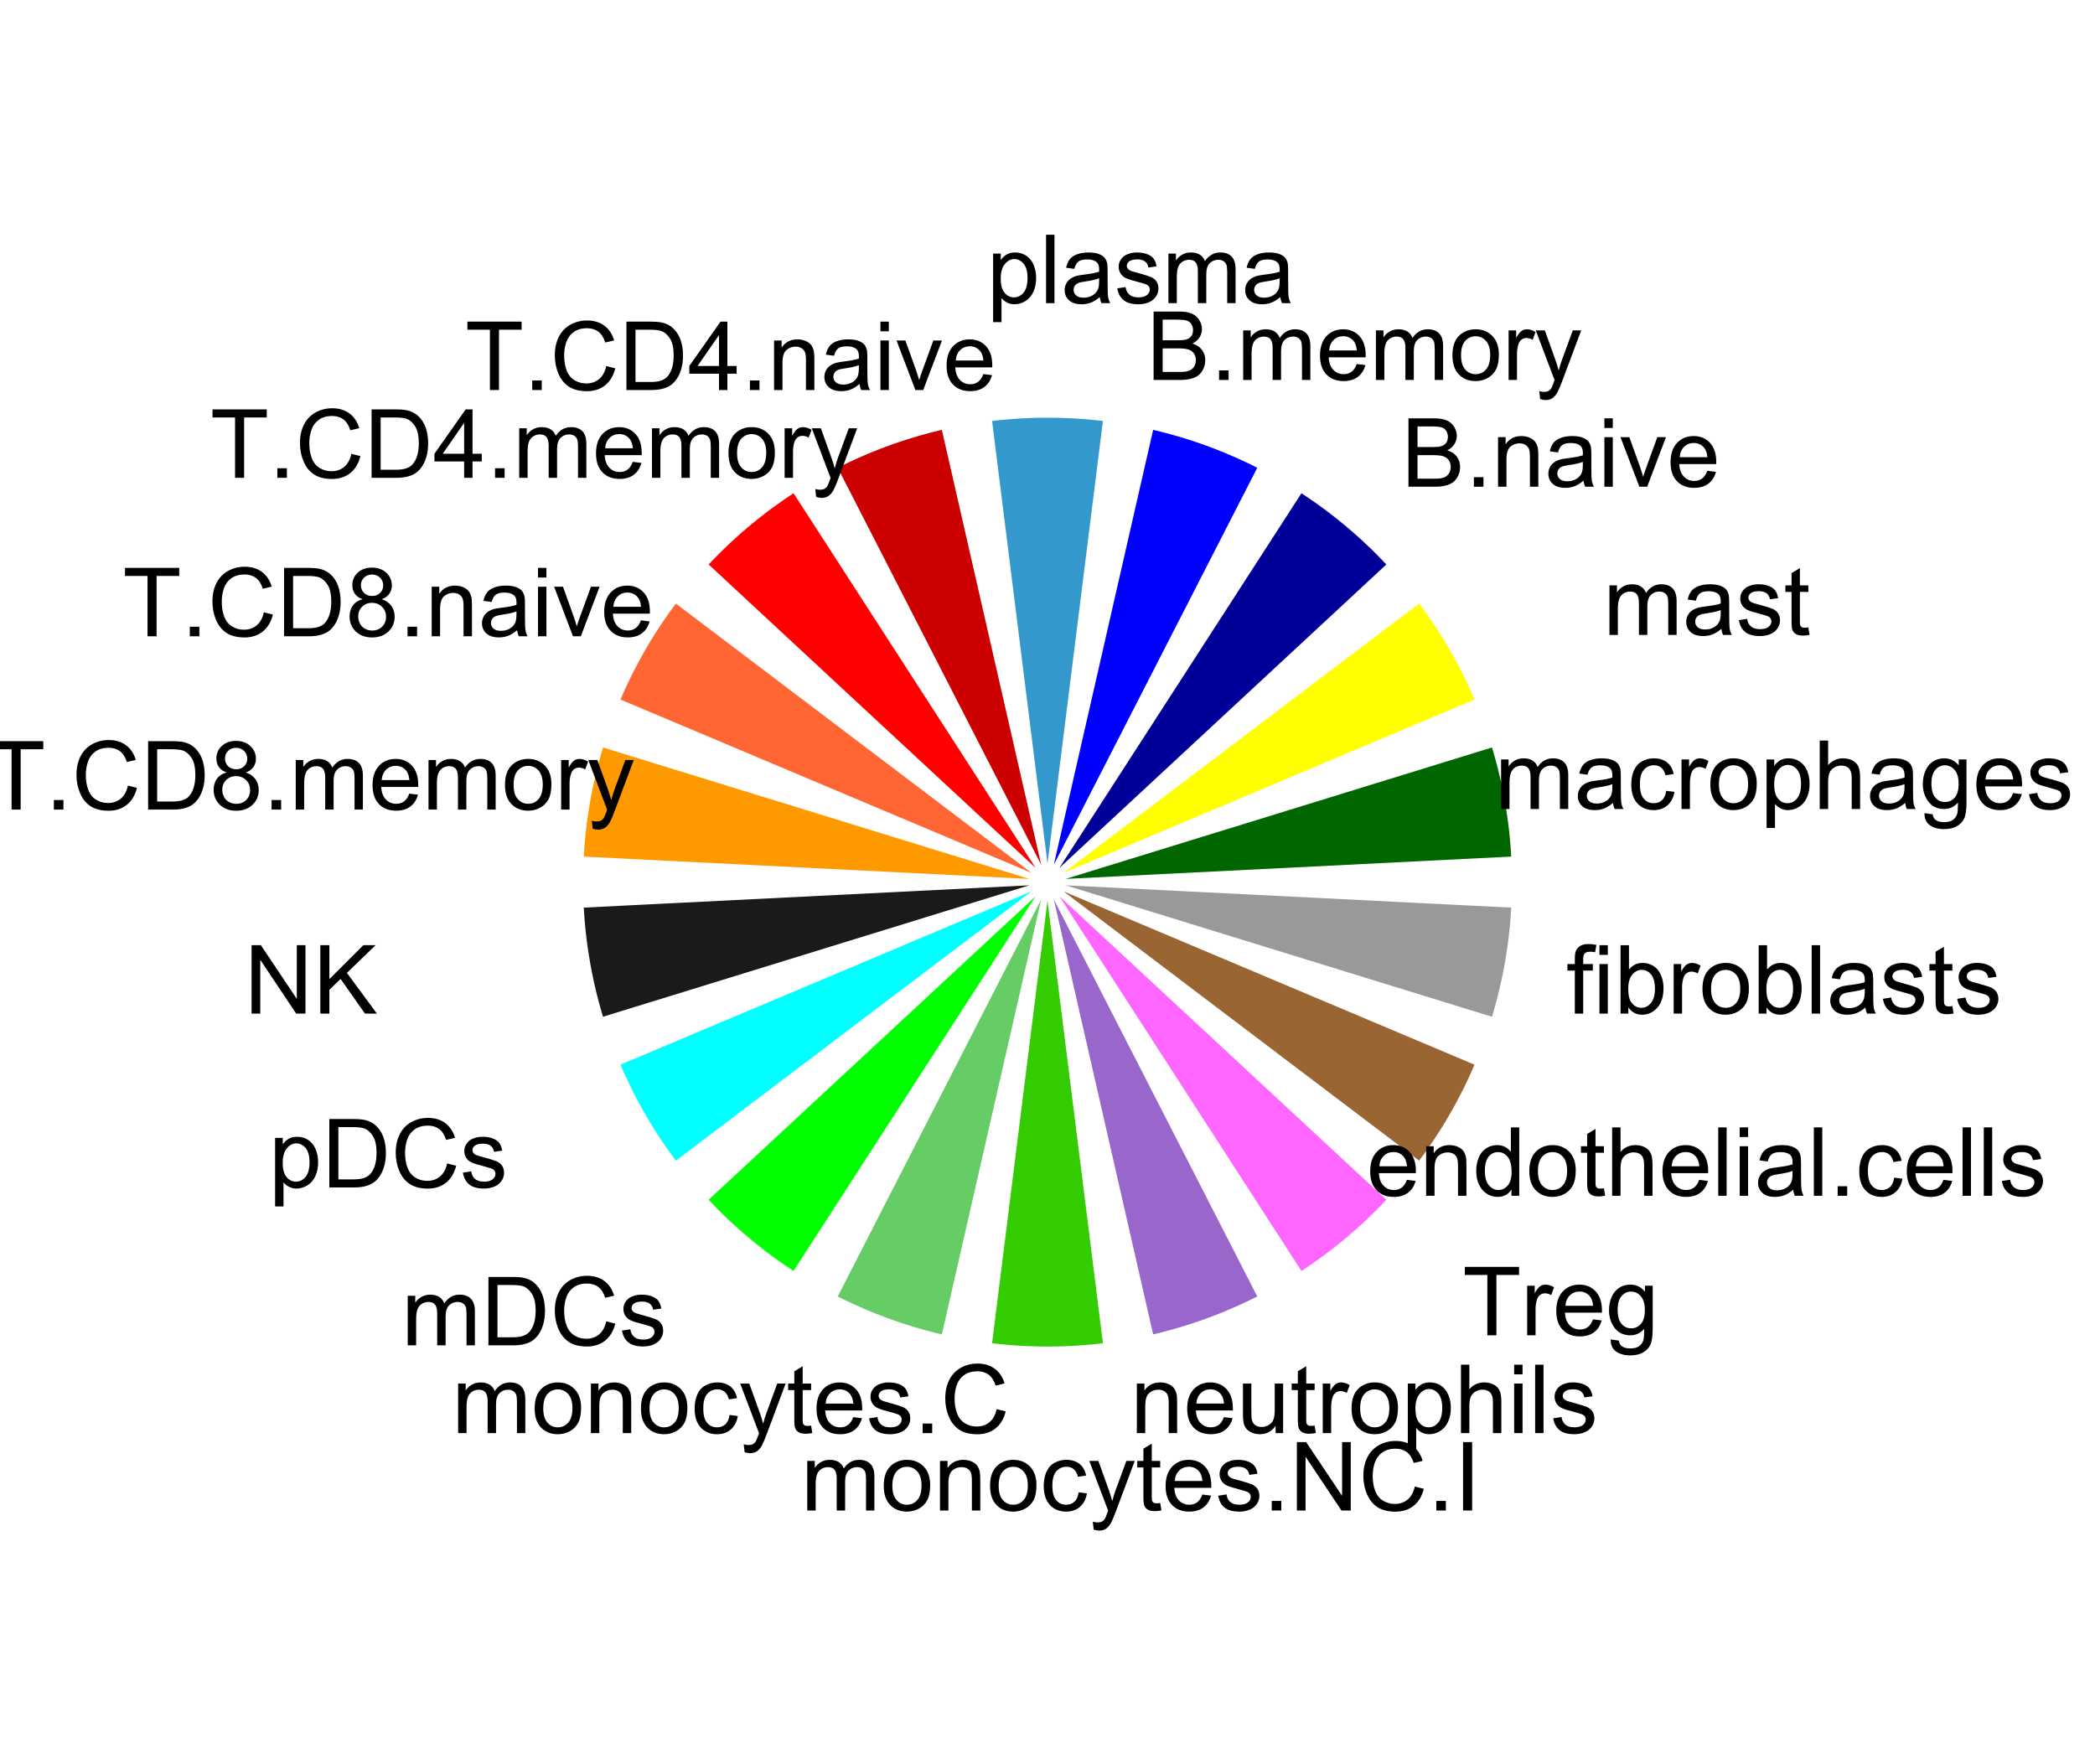 <?xml version="1.0" encoding="UTF-8"?>
<svg xmlns="http://www.w3.org/2000/svg" xmlns:xlink="http://www.w3.org/1999/xlink" width="342pt" height="288pt" viewBox="0 0 342 288" version="1.1">
<defs>
<g>
<symbol overflow="visible" id="glyph0-0">
<path style="stroke:none;" d="M 1.949 0 L 1.949 -9.75 L 9.75 -9.75 L 9.75 0 Z M 2.195 -0.242 L 9.508 -0.242 L 9.508 -9.508 L 2.195 -9.508 Z M 2.195 -0.242 "/>
</symbol>
<symbol overflow="visible" id="glyph0-1">
<path style="stroke:none;" d="M 1.027 0 L 1.027 -8.09 L 2.254 -8.09 L 2.254 -6.953 C 2.508 -7.348 2.844 -7.668 3.266 -7.91 C 3.684 -8.152 4.164 -8.273 4.707 -8.273 C 5.301 -8.273 5.793 -8.148 6.18 -7.898 C 6.562 -7.648 6.832 -7.301 6.992 -6.855 C 7.629 -7.801 8.465 -8.273 9.492 -8.273 C 10.293 -8.273 10.906 -8.051 11.34 -7.605 C 11.77 -7.16 11.988 -6.477 11.988 -5.555 L 11.988 0 L 10.625 0 L 10.625 -5.098 C 10.621 -5.645 10.578 -6.035 10.492 -6.277 C 10.402 -6.516 10.242 -6.711 10.008 -6.863 C 9.773 -7.008 9.5 -7.082 9.188 -7.086 C 8.617 -7.082 8.145 -6.895 7.77 -6.516 C 7.395 -6.137 7.207 -5.531 7.207 -4.699 L 7.207 0 L 5.836 0 L 5.836 -5.258 C 5.836 -5.863 5.723 -6.32 5.5 -6.629 C 5.273 -6.93 4.906 -7.082 4.402 -7.086 C 4.012 -7.082 3.656 -6.98 3.332 -6.781 C 3 -6.574 2.762 -6.277 2.617 -5.887 C 2.469 -5.492 2.395 -4.93 2.398 -4.195 L 2.398 0 Z M 1.027 0 "/>
</symbol>
<symbol overflow="visible" id="glyph0-2">
<path style="stroke:none;" d="M 6.309 -0.996 C 5.797 -0.566 5.309 -0.262 4.84 -0.082 C 4.371 0.094 3.867 0.18 3.328 0.184 C 2.438 0.18 1.754 -0.035 1.277 -0.469 C 0.801 -0.902 0.562 -1.457 0.562 -2.133 C 0.562 -2.527 0.652 -2.887 0.832 -3.219 C 1.012 -3.543 1.246 -3.809 1.543 -4.008 C 1.832 -4.203 2.16 -4.352 2.527 -4.457 C 2.793 -4.523 3.199 -4.59 3.746 -4.66 C 4.852 -4.789 5.668 -4.949 6.191 -5.133 C 6.195 -5.32 6.199 -5.438 6.199 -5.492 C 6.199 -6.047 6.07 -6.441 5.812 -6.672 C 5.461 -6.98 4.938 -7.137 4.25 -7.137 C 3.602 -7.137 3.125 -7.023 2.82 -6.797 C 2.508 -6.57 2.281 -6.168 2.141 -5.598 L 0.801 -5.781 C 0.922 -6.352 1.121 -6.812 1.402 -7.168 C 1.676 -7.52 2.082 -7.793 2.613 -7.984 C 3.141 -8.176 3.75 -8.273 4.449 -8.273 C 5.137 -8.273 5.699 -8.191 6.133 -8.027 C 6.562 -7.863 6.879 -7.656 7.086 -7.414 C 7.285 -7.164 7.43 -6.855 7.512 -6.48 C 7.555 -6.246 7.574 -5.824 7.578 -5.219 L 7.578 -3.391 C 7.574 -2.113 7.605 -1.305 7.664 -0.969 C 7.723 -0.629 7.836 -0.309 8.012 0 L 6.582 0 C 6.434 -0.281 6.344 -0.613 6.309 -0.996 Z M 6.191 -4.059 C 5.691 -3.852 4.945 -3.68 3.953 -3.543 C 3.387 -3.461 2.988 -3.371 2.758 -3.27 C 2.52 -3.168 2.34 -3.016 2.215 -2.82 C 2.09 -2.621 2.027 -2.406 2.027 -2.172 C 2.027 -1.801 2.164 -1.496 2.441 -1.254 C 2.715 -1.012 3.121 -0.891 3.656 -0.891 C 4.184 -0.891 4.652 -1.004 5.066 -1.238 C 5.477 -1.465 5.777 -1.781 5.973 -2.188 C 6.113 -2.492 6.188 -2.949 6.191 -3.559 Z M 6.191 -4.059 "/>
</symbol>
<symbol overflow="visible" id="glyph0-3">
<path style="stroke:none;" d="M 6.309 -2.965 L 7.656 -2.789 C 7.504 -1.859 7.125 -1.129 6.523 -0.605 C 5.914 -0.078 5.172 0.18 4.289 0.184 C 3.18 0.18 2.289 -0.18 1.617 -0.902 C 0.945 -1.625 0.609 -2.66 0.609 -4.016 C 0.609 -4.883 0.754 -5.648 1.043 -6.305 C 1.332 -6.961 1.77 -7.453 2.363 -7.781 C 2.953 -8.109 3.598 -8.273 4.297 -8.273 C 5.172 -8.273 5.891 -8.051 6.449 -7.605 C 7.008 -7.16 7.367 -6.527 7.527 -5.715 L 6.191 -5.508 C 6.062 -6.051 5.84 -6.457 5.52 -6.734 C 5.195 -7.004 4.805 -7.141 4.348 -7.145 C 3.656 -7.141 3.094 -6.895 2.664 -6.402 C 2.23 -5.906 2.016 -5.121 2.02 -4.051 C 2.016 -2.961 2.223 -2.172 2.645 -1.684 C 3.059 -1.188 3.602 -0.941 4.273 -0.945 C 4.809 -0.941 5.258 -1.105 5.621 -1.438 C 5.98 -1.766 6.211 -2.277 6.309 -2.965 Z M 6.309 -2.965 "/>
</symbol>
<symbol overflow="visible" id="glyph0-4">
<path style="stroke:none;" d="M 1.012 0 L 1.012 -8.09 L 2.246 -8.09 L 2.246 -6.863 C 2.559 -7.434 2.852 -7.812 3.117 -7.996 C 3.383 -8.18 3.676 -8.273 4 -8.273 C 4.457 -8.273 4.926 -8.125 5.41 -7.832 L 4.938 -6.559 C 4.598 -6.754 4.262 -6.855 3.93 -6.855 C 3.629 -6.855 3.359 -6.766 3.121 -6.586 C 2.883 -6.406 2.715 -6.156 2.613 -5.836 C 2.457 -5.348 2.379 -4.812 2.383 -4.234 L 2.383 0 Z M 1.012 0 "/>
</symbol>
<symbol overflow="visible" id="glyph0-5">
<path style="stroke:none;" d="M 0.52 -4.043 C 0.516 -5.543 0.93 -6.652 1.766 -7.375 C 2.461 -7.973 3.312 -8.273 4.312 -8.273 C 5.422 -8.273 6.328 -7.906 7.039 -7.18 C 7.742 -6.445 8.098 -5.441 8.098 -4.16 C 8.098 -3.117 7.941 -2.297 7.629 -1.703 C 7.316 -1.105 6.859 -0.641 6.266 -0.312 C 5.664 0.02 5.016 0.18 4.312 0.184 C 3.18 0.18 2.262 -0.18 1.566 -0.906 C 0.863 -1.629 0.516 -2.676 0.52 -4.043 Z M 1.926 -4.043 C 1.922 -3.008 2.148 -2.23 2.602 -1.719 C 3.055 -1.199 3.625 -0.941 4.312 -0.945 C 4.992 -0.941 5.555 -1.203 6.008 -1.723 C 6.457 -2.238 6.684 -3.027 6.688 -4.09 C 6.684 -5.09 6.457 -5.848 6.004 -6.363 C 5.547 -6.879 4.984 -7.137 4.312 -7.137 C 3.625 -7.137 3.055 -6.879 2.602 -6.367 C 2.148 -5.852 1.922 -5.078 1.926 -4.043 Z M 1.926 -4.043 "/>
</symbol>
<symbol overflow="visible" id="glyph0-6">
<path style="stroke:none;" d="M 1.027 3.102 L 1.027 -8.09 L 2.277 -8.09 L 2.277 -7.039 C 2.57 -7.445 2.902 -7.754 3.273 -7.965 C 3.645 -8.168 4.094 -8.273 4.625 -8.273 C 5.312 -8.273 5.922 -8.094 6.449 -7.738 C 6.977 -7.383 7.375 -6.883 7.645 -6.234 C 7.914 -5.586 8.051 -4.875 8.051 -4.105 C 8.051 -3.273 7.902 -2.527 7.605 -1.867 C 7.309 -1.203 6.875 -0.695 6.309 -0.344 C 5.742 0.008 5.148 0.18 4.523 0.184 C 4.066 0.18 3.656 0.086 3.293 -0.105 C 2.93 -0.297 2.629 -0.539 2.398 -0.84 L 2.398 3.102 Z M 2.27 -4 C 2.266 -2.957 2.477 -2.188 2.902 -1.691 C 3.32 -1.191 3.832 -0.941 4.434 -0.945 C 5.039 -0.941 5.559 -1.199 5.996 -1.719 C 6.426 -2.23 6.645 -3.031 6.648 -4.113 C 6.645 -5.145 6.434 -5.914 6.012 -6.43 C 5.59 -6.938 5.082 -7.195 4.492 -7.199 C 3.906 -7.195 3.391 -6.922 2.941 -6.379 C 2.492 -5.832 2.266 -5.039 2.27 -4 Z M 2.27 -4 "/>
</symbol>
<symbol overflow="visible" id="glyph0-7">
<path style="stroke:none;" d="M 1.027 0 L 1.027 -11.168 L 2.398 -11.168 L 2.398 -7.16 C 3.035 -7.902 3.844 -8.273 4.82 -8.273 C 5.418 -8.273 5.938 -8.152 6.383 -7.918 C 6.82 -7.676 7.137 -7.352 7.332 -6.938 C 7.52 -6.523 7.617 -5.918 7.617 -5.125 L 7.617 0 L 6.246 0 L 6.246 -5.125 C 6.246 -5.809 6.098 -6.309 5.801 -6.621 C 5.504 -6.934 5.082 -7.09 4.539 -7.09 C 4.129 -7.09 3.746 -6.984 3.391 -6.773 C 3.031 -6.562 2.777 -6.277 2.625 -5.918 C 2.473 -5.559 2.395 -5.059 2.398 -4.426 L 2.398 0 Z M 1.027 0 "/>
</symbol>
<symbol overflow="visible" id="glyph0-8">
<path style="stroke:none;" d="M 0.777 0.672 L 2.109 0.867 C 2.164 1.277 2.316 1.574 2.574 1.766 C 2.91 2.016 3.375 2.145 3.969 2.148 C 4.602 2.145 5.094 2.016 5.438 1.766 C 5.781 1.508 6.016 1.152 6.141 0.699 C 6.211 0.418 6.242 -0.164 6.238 -1.059 C 5.637 -0.352 4.891 0 4 0 C 2.887 0 2.027 -0.398 1.418 -1.203 C 0.809 -2 0.504 -2.965 0.504 -4.09 C 0.504 -4.863 0.641 -5.574 0.922 -6.227 C 1.195 -6.879 1.602 -7.383 2.137 -7.738 C 2.664 -8.094 3.289 -8.273 4.008 -8.273 C 4.961 -8.273 5.746 -7.887 6.367 -7.113 L 6.367 -8.09 L 7.633 -8.09 L 7.633 -1.098 C 7.629 0.164 7.5 1.051 7.246 1.578 C 6.988 2.102 6.582 2.52 6.027 2.824 C 5.469 3.129 4.785 3.281 3.977 3.281 C 3.008 3.281 2.227 3.062 1.637 2.629 C 1.039 2.195 0.754 1.543 0.777 0.672 Z M 1.91 -4.188 C 1.91 -3.125 2.121 -2.352 2.543 -1.867 C 2.965 -1.379 3.492 -1.137 4.129 -1.137 C 4.758 -1.137 5.285 -1.379 5.711 -1.863 C 6.137 -2.348 6.352 -3.105 6.352 -4.145 C 6.352 -5.129 6.129 -5.875 5.691 -6.383 C 5.25 -6.883 4.723 -7.137 4.105 -7.137 C 3.492 -7.137 2.973 -6.887 2.551 -6.395 C 2.121 -5.895 1.91 -5.16 1.91 -4.188 Z M 1.91 -4.188 "/>
</symbol>
<symbol overflow="visible" id="glyph0-9">
<path style="stroke:none;" d="M 6.566 -2.605 L 7.984 -2.43 C 7.758 -1.598 7.344 -0.953 6.742 -0.5 C 6.137 -0.043 5.363 0.18 4.426 0.184 C 3.238 0.18 2.301 -0.18 1.609 -0.91 C 0.914 -1.637 0.566 -2.66 0.57 -3.977 C 0.566 -5.336 0.918 -6.391 1.621 -7.145 C 2.32 -7.895 3.23 -8.273 4.348 -8.273 C 5.43 -8.273 6.312 -7.902 7 -7.168 C 7.684 -6.426 8.027 -5.391 8.027 -4.059 C 8.027 -3.977 8.023 -3.855 8.02 -3.695 L 1.988 -3.695 C 2.035 -2.801 2.289 -2.121 2.742 -1.652 C 3.195 -1.18 3.758 -0.941 4.434 -0.945 C 4.934 -0.941 5.363 -1.074 5.719 -1.34 C 6.074 -1.602 6.355 -2.023 6.566 -2.605 Z M 2.062 -4.82 L 6.582 -4.82 C 6.516 -5.5 6.344 -6.012 6.062 -6.352 C 5.625 -6.879 5.059 -7.141 4.363 -7.145 C 3.734 -7.141 3.207 -6.93 2.777 -6.512 C 2.348 -6.086 2.109 -5.523 2.062 -4.82 Z M 2.062 -4.82 "/>
</symbol>
<symbol overflow="visible" id="glyph0-10">
<path style="stroke:none;" d="M 0.48 -2.414 L 1.836 -2.629 C 1.906 -2.082 2.117 -1.664 2.469 -1.379 C 2.812 -1.086 3.301 -0.941 3.93 -0.945 C 4.559 -0.941 5.027 -1.07 5.332 -1.328 C 5.637 -1.582 5.789 -1.883 5.789 -2.23 C 5.789 -2.539 5.652 -2.785 5.387 -2.965 C 5.195 -3.082 4.73 -3.234 3.984 -3.43 C 2.977 -3.68 2.277 -3.898 1.891 -4.086 C 1.5 -4.266 1.207 -4.523 1.008 -4.855 C 0.805 -5.18 0.703 -5.543 0.707 -5.941 C 0.703 -6.301 0.785 -6.633 0.953 -6.941 C 1.117 -7.246 1.344 -7.5 1.629 -7.707 C 1.84 -7.863 2.129 -8 2.5 -8.109 C 2.867 -8.219 3.262 -8.273 3.688 -8.273 C 4.32 -8.273 4.879 -8.18 5.359 -7.996 C 5.836 -7.812 6.191 -7.566 6.422 -7.254 C 6.648 -6.941 6.805 -6.523 6.895 -6.004 L 5.555 -5.82 C 5.492 -6.234 5.312 -6.559 5.023 -6.793 C 4.727 -7.023 4.316 -7.141 3.785 -7.145 C 3.152 -7.141 2.703 -7.039 2.438 -6.832 C 2.168 -6.621 2.031 -6.375 2.035 -6.102 C 2.031 -5.922 2.09 -5.762 2.203 -5.621 C 2.312 -5.473 2.484 -5.352 2.727 -5.258 C 2.859 -5.203 3.266 -5.086 3.938 -4.906 C 4.906 -4.641 5.582 -4.43 5.969 -4.27 C 6.348 -4.102 6.648 -3.863 6.871 -3.551 C 7.086 -3.234 7.195 -2.84 7.199 -2.375 C 7.195 -1.914 7.062 -1.484 6.797 -1.086 C 6.531 -0.68 6.145 -0.367 5.645 -0.148 C 5.137 0.074 4.57 0.18 3.938 0.184 C 2.883 0.18 2.078 -0.035 1.531 -0.473 C 0.977 -0.906 0.629 -1.555 0.48 -2.414 Z M 0.48 -2.414 "/>
</symbol>
<symbol overflow="visible" id="glyph0-11">
<path style="stroke:none;" d="M 4.023 -1.227 L 4.219 -0.016 C 3.832 0.066 3.484 0.105 3.184 0.105 C 2.684 0.105 2.297 0.027 2.023 -0.129 C 1.746 -0.285 1.555 -0.492 1.445 -0.75 C 1.332 -1.008 1.277 -1.547 1.281 -2.367 L 1.281 -7.023 L 0.273 -7.023 L 0.273 -8.09 L 1.281 -8.09 L 1.281 -10.094 L 2.645 -10.914 L 2.645 -8.09 L 4.023 -8.09 L 4.023 -7.023 L 2.645 -7.023 L 2.645 -2.293 C 2.641 -1.898 2.664 -1.648 2.715 -1.539 C 2.762 -1.426 2.844 -1.336 2.953 -1.27 C 3.062 -1.203 3.219 -1.172 3.422 -1.172 C 3.57 -1.172 3.77 -1.188 4.023 -1.227 Z M 4.023 -1.227 "/>
</symbol>
<symbol overflow="visible" id="glyph0-12">
<path style="stroke:none;" d="M 1.141 0 L 1.141 -11.168 L 5.332 -11.168 C 6.184 -11.168 6.867 -11.055 7.383 -10.828 C 7.898 -10.602 8.301 -10.25 8.594 -9.781 C 8.887 -9.309 9.035 -8.82 9.035 -8.309 C 9.035 -7.832 8.902 -7.383 8.645 -6.961 C 8.383 -6.539 7.992 -6.199 7.473 -5.941 C 8.145 -5.742 8.664 -5.402 9.027 -4.926 C 9.391 -4.445 9.574 -3.883 9.574 -3.238 C 9.574 -2.711 9.461 -2.223 9.242 -1.777 C 9.02 -1.324 8.75 -0.98 8.426 -0.738 C 8.098 -0.496 7.688 -0.312 7.203 -0.188 C 6.711 -0.062 6.113 0 5.402 0 Z M 2.621 -6.477 L 5.035 -6.477 C 5.688 -6.473 6.16 -6.516 6.445 -6.605 C 6.82 -6.715 7.102 -6.902 7.293 -7.16 C 7.48 -7.418 7.574 -7.742 7.578 -8.137 C 7.574 -8.504 7.488 -8.828 7.312 -9.113 C 7.133 -9.391 6.879 -9.586 6.551 -9.691 C 6.219 -9.793 5.652 -9.844 4.852 -9.848 L 2.621 -9.848 Z M 2.621 -1.316 L 5.402 -1.316 C 5.879 -1.312 6.211 -1.332 6.406 -1.371 C 6.742 -1.43 7.027 -1.531 7.258 -1.676 C 7.484 -1.816 7.672 -2.023 7.82 -2.297 C 7.965 -2.566 8.039 -2.879 8.043 -3.238 C 8.039 -3.652 7.934 -4.016 7.723 -4.324 C 7.508 -4.629 7.211 -4.844 6.836 -4.969 C 6.457 -5.094 5.914 -5.156 5.203 -5.156 L 2.621 -5.156 Z M 2.621 -1.316 "/>
</symbol>
<symbol overflow="visible" id="glyph0-13">
<path style="stroke:none;" d="M 1.418 0 L 1.418 -1.562 L 2.977 -1.562 L 2.977 0 Z M 1.418 0 "/>
</symbol>
<symbol overflow="visible" id="glyph0-14">
<path style="stroke:none;" d="M 1.027 0 L 1.027 -8.09 L 2.262 -8.09 L 2.262 -6.938 C 2.855 -7.828 3.711 -8.273 4.836 -8.273 C 5.32 -8.273 5.77 -8.184 6.18 -8.008 C 6.586 -7.832 6.891 -7.602 7.098 -7.32 C 7.297 -7.031 7.441 -6.695 7.527 -6.309 C 7.574 -6.051 7.598 -5.605 7.602 -4.973 L 7.602 0 L 6.23 0 L 6.23 -4.922 C 6.227 -5.477 6.176 -5.891 6.07 -6.172 C 5.961 -6.445 5.77 -6.668 5.504 -6.836 C 5.23 -7 4.914 -7.082 4.547 -7.086 C 3.961 -7.082 3.457 -6.898 3.035 -6.527 C 2.609 -6.156 2.395 -5.453 2.398 -4.418 L 2.398 0 Z M 1.027 0 "/>
</symbol>
<symbol overflow="visible" id="glyph0-15">
<path style="stroke:none;" d="M 1.035 -9.59 L 1.035 -11.168 L 2.406 -11.168 L 2.406 -9.59 Z M 1.035 0 L 1.035 -8.09 L 2.406 -8.09 L 2.406 0 Z M 1.035 0 "/>
</symbol>
<symbol overflow="visible" id="glyph0-16">
<path style="stroke:none;" d="M 3.277 0 L 0.199 -8.09 L 1.645 -8.09 L 3.383 -3.246 C 3.566 -2.723 3.738 -2.176 3.898 -1.613 C 4.016 -2.035 4.188 -2.551 4.41 -3.152 L 6.207 -8.09 L 7.617 -8.09 L 4.555 0 Z M 3.277 0 "/>
</symbol>
<symbol overflow="visible" id="glyph0-17">
<path style="stroke:none;" d="M 0.969 3.117 L 0.816 1.828 C 1.113 1.906 1.375 1.945 1.602 1.949 C 1.898 1.945 2.141 1.895 2.328 1.797 C 2.508 1.691 2.66 1.551 2.781 1.371 C 2.863 1.23 3.004 0.891 3.199 0.352 C 3.223 0.273 3.262 0.16 3.32 0.016 L 0.25 -8.09 L 1.73 -8.09 L 3.414 -3.406 C 3.629 -2.809 3.824 -2.184 4 -1.531 C 4.152 -2.156 4.34 -2.773 4.562 -3.375 L 6.293 -8.09 L 7.664 -8.09 L 4.586 0.137 C 4.254 1.02 3.996 1.633 3.816 1.973 C 3.566 2.422 3.289 2.754 2.977 2.965 C 2.664 3.176 2.289 3.281 1.852 3.281 C 1.586 3.281 1.289 3.227 0.969 3.117 Z M 0.969 3.117 "/>
</symbol>
<symbol overflow="visible" id="glyph0-18">
<path style="stroke:none;" d="M 0.996 0 L 0.996 -11.168 L 2.367 -11.168 L 2.367 0 Z M 0.996 0 "/>
</symbol>
<symbol overflow="visible" id="glyph0-19">
<path style="stroke:none;" d="M 4.043 0 L 4.043 -9.848 L 0.367 -9.848 L 0.367 -11.168 L 9.219 -11.168 L 9.219 -9.848 L 5.523 -9.848 L 5.523 0 Z M 4.043 0 "/>
</symbol>
<symbol overflow="visible" id="glyph0-20">
<path style="stroke:none;" d="M 9.172 -3.914 L 10.648 -3.543 C 10.336 -2.328 9.781 -1.402 8.977 -0.766 C 8.172 -0.129 7.188 0.188 6.023 0.191 C 4.82 0.188 3.84 -0.055 3.086 -0.543 C 2.332 -1.031 1.758 -1.742 1.367 -2.672 C 0.969 -3.602 0.773 -4.598 0.777 -5.668 C 0.773 -6.824 0.996 -7.84 1.441 -8.707 C 1.887 -9.574 2.52 -10.23 3.34 -10.68 C 4.16 -11.129 5.062 -11.355 6.047 -11.355 C 7.164 -11.355 8.102 -11.07 8.863 -10.504 C 9.625 -9.934 10.156 -9.133 10.457 -8.105 L 9.004 -7.762 C 8.742 -8.57 8.367 -9.16 7.875 -9.535 C 7.383 -9.902 6.762 -10.09 6.02 -10.094 C 5.156 -10.09 4.438 -9.883 3.863 -9.477 C 3.285 -9.062 2.883 -8.512 2.648 -7.82 C 2.414 -7.125 2.297 -6.41 2.301 -5.676 C 2.297 -4.723 2.434 -3.895 2.715 -3.188 C 2.988 -2.477 3.418 -1.945 4.004 -1.598 C 4.586 -1.246 5.219 -1.07 5.902 -1.074 C 6.727 -1.07 7.43 -1.309 8.004 -1.789 C 8.578 -2.266 8.965 -2.977 9.172 -3.914 Z M 9.172 -3.914 "/>
</symbol>
<symbol overflow="visible" id="glyph0-21">
<path style="stroke:none;" d="M 1.203 0 L 1.203 -11.168 L 5.051 -11.168 C 5.918 -11.168 6.578 -11.113 7.039 -11.008 C 7.676 -10.855 8.223 -10.59 8.676 -10.207 C 9.262 -9.707 9.703 -9.07 9.996 -8.297 C 10.289 -7.523 10.434 -6.637 10.438 -5.645 C 10.434 -4.793 10.336 -4.043 10.137 -3.387 C 9.938 -2.73 9.684 -2.188 9.375 -1.762 C 9.066 -1.332 8.727 -0.996 8.359 -0.75 C 7.988 -0.504 7.543 -0.316 7.027 -0.191 C 6.504 -0.062 5.906 0 5.234 0 Z M 2.68 -1.316 L 5.066 -1.316 C 5.801 -1.312 6.379 -1.383 6.797 -1.523 C 7.215 -1.66 7.547 -1.852 7.801 -2.102 C 8.145 -2.449 8.418 -2.922 8.617 -3.516 C 8.812 -4.105 8.91 -4.82 8.914 -5.668 C 8.91 -6.832 8.719 -7.73 8.336 -8.359 C 7.949 -8.984 7.484 -9.406 6.938 -9.621 C 6.539 -9.77 5.902 -9.844 5.027 -9.848 L 2.68 -9.848 Z M 2.68 -1.316 "/>
</symbol>
<symbol overflow="visible" id="glyph0-22">
<path style="stroke:none;" d="M 5.043 0 L 5.043 -2.672 L 0.199 -2.672 L 0.199 -3.93 L 5.293 -11.168 L 6.414 -11.168 L 6.414 -3.93 L 7.922 -3.93 L 7.922 -2.672 L 6.414 -2.672 L 6.414 0 Z M 5.043 -3.93 L 5.043 -8.965 L 1.547 -3.93 Z M 5.043 -3.93 "/>
</symbol>
<symbol overflow="visible" id="glyph0-23">
<path style="stroke:none;" d="M 2.758 -6.055 C 2.188 -6.258 1.766 -6.555 1.492 -6.945 C 1.215 -7.328 1.078 -7.793 1.082 -8.332 C 1.078 -9.145 1.371 -9.824 1.957 -10.379 C 2.539 -10.93 3.316 -11.207 4.289 -11.211 C 5.262 -11.207 6.043 -10.926 6.641 -10.363 C 7.234 -9.797 7.535 -9.109 7.535 -8.297 C 7.535 -7.777 7.398 -7.324 7.125 -6.941 C 6.852 -6.555 6.438 -6.258 5.887 -6.055 C 6.57 -5.828 7.094 -5.469 7.453 -4.973 C 7.812 -4.473 7.992 -3.879 7.992 -3.191 C 7.992 -2.234 7.652 -1.43 6.977 -0.781 C 6.301 -0.133 5.414 0.188 4.312 0.191 C 3.211 0.188 2.32 -0.137 1.645 -0.785 C 0.969 -1.438 0.633 -2.25 0.633 -3.23 C 0.633 -3.953 0.816 -4.562 1.184 -5.055 C 1.551 -5.543 2.074 -5.875 2.758 -6.055 Z M 2.484 -8.379 C 2.484 -7.848 2.652 -7.414 2.992 -7.082 C 3.332 -6.746 3.773 -6.578 4.32 -6.582 C 4.844 -6.578 5.277 -6.746 5.617 -7.078 C 5.953 -7.41 6.121 -7.816 6.125 -8.305 C 6.121 -8.805 5.949 -9.227 5.602 -9.57 C 5.254 -9.91 4.82 -10.082 4.305 -10.086 C 3.777 -10.082 3.344 -9.914 3 -9.582 C 2.656 -9.242 2.484 -8.844 2.484 -8.379 Z M 2.043 -3.223 C 2.039 -2.832 2.133 -2.453 2.32 -2.086 C 2.504 -1.719 2.777 -1.434 3.145 -1.238 C 3.508 -1.035 3.902 -0.938 4.328 -0.938 C 4.98 -0.938 5.52 -1.148 5.949 -1.57 C 6.371 -1.992 6.586 -2.527 6.59 -3.176 C 6.586 -3.836 6.367 -4.379 5.93 -4.812 C 5.488 -5.242 4.938 -5.461 4.281 -5.461 C 3.633 -5.461 3.098 -5.246 2.676 -4.82 C 2.25 -4.395 2.039 -3.863 2.043 -3.223 Z M 2.043 -3.223 "/>
</symbol>
<symbol overflow="visible" id="glyph0-24">
<path style="stroke:none;" d="M 1.188 0 L 1.188 -11.168 L 2.703 -11.168 L 8.57 -2.398 L 8.57 -11.168 L 9.984 -11.168 L 9.984 0 L 8.469 0 L 2.605 -8.773 L 2.605 0 Z M 1.188 0 "/>
</symbol>
<symbol overflow="visible" id="glyph0-25">
<path style="stroke:none;" d="M 1.141 0 L 1.141 -11.168 L 2.621 -11.168 L 2.621 -5.629 L 8.164 -11.168 L 10.168 -11.168 L 5.484 -6.641 L 10.375 0 L 8.426 0 L 4.449 -5.652 L 2.621 -3.871 L 2.621 0 Z M 1.141 0 "/>
</symbol>
<symbol overflow="visible" id="glyph0-26">
<path style="stroke:none;" d="M 1.453 0 L 1.453 -11.168 L 2.934 -11.168 L 2.934 0 Z M 1.453 0 "/>
</symbol>
<symbol overflow="visible" id="glyph0-27">
<path style="stroke:none;" d="M 6.328 0 L 6.328 -1.188 C 5.699 -0.273 4.844 0.18 3.762 0.184 C 3.285 0.18 2.84 0.094 2.426 -0.09 C 2.012 -0.27 1.703 -0.5 1.504 -0.781 C 1.301 -1.055 1.16 -1.395 1.082 -1.797 C 1.023 -2.066 0.996 -2.492 0.996 -3.078 L 0.996 -8.09 L 2.367 -8.09 L 2.367 -3.602 C 2.367 -2.883 2.395 -2.402 2.453 -2.156 C 2.535 -1.793 2.719 -1.508 3 -1.305 C 3.281 -1.098 3.625 -0.996 4.039 -0.996 C 4.445 -0.996 4.832 -1.102 5.191 -1.312 C 5.551 -1.523 5.805 -1.809 5.957 -2.172 C 6.105 -2.535 6.18 -3.062 6.184 -3.754 L 6.184 -8.09 L 7.555 -8.09 L 7.555 0 Z M 6.328 0 "/>
</symbol>
<symbol overflow="visible" id="glyph0-28">
<path style="stroke:none;" d="M 6.277 0 L 6.277 -1.02 C 5.762 -0.219 5.008 0.18 4.016 0.184 C 3.367 0.18 2.773 0.008 2.234 -0.348 C 1.691 -0.699 1.273 -1.199 0.977 -1.84 C 0.676 -2.477 0.527 -3.207 0.531 -4.039 C 0.527 -4.844 0.66 -5.578 0.934 -6.234 C 1.199 -6.891 1.605 -7.395 2.148 -7.746 C 2.684 -8.098 3.285 -8.273 3.953 -8.273 C 4.438 -8.273 4.871 -8.168 5.254 -7.965 C 5.633 -7.754 5.941 -7.488 6.184 -7.16 L 6.184 -11.168 L 7.547 -11.168 L 7.547 0 Z M 1.941 -4.039 C 1.938 -3 2.156 -2.227 2.598 -1.715 C 3.031 -1.199 3.547 -0.941 4.145 -0.945 C 4.738 -0.941 5.25 -1.188 5.672 -1.68 C 6.09 -2.168 6.297 -2.914 6.301 -3.922 C 6.297 -5.023 6.086 -5.836 5.66 -6.359 C 5.23 -6.875 4.703 -7.137 4.082 -7.137 C 3.469 -7.137 2.961 -6.887 2.555 -6.391 C 2.145 -5.891 1.938 -5.105 1.941 -4.039 Z M 1.941 -4.039 "/>
</symbol>
<symbol overflow="visible" id="glyph0-29">
<path style="stroke:none;" d="M 1.355 0 L 1.355 -7.023 L 0.145 -7.023 L 0.145 -8.09 L 1.355 -8.09 L 1.355 -8.949 C 1.352 -9.488 1.402 -9.895 1.5 -10.16 C 1.633 -10.516 1.863 -10.801 2.195 -11.023 C 2.527 -11.242 2.992 -11.355 3.594 -11.355 C 3.977 -11.355 4.406 -11.309 4.875 -11.219 L 4.668 -10.023 C 4.383 -10.074 4.113 -10.102 3.863 -10.102 C 3.441 -10.102 3.148 -10.012 2.977 -9.832 C 2.805 -9.652 2.719 -9.32 2.719 -8.836 L 2.719 -8.09 L 4.297 -8.09 L 4.297 -7.023 L 2.719 -7.023 L 2.719 0 Z M 1.355 0 "/>
</symbol>
<symbol overflow="visible" id="glyph0-30">
<path style="stroke:none;" d="M 2.293 0 L 1.02 0 L 1.02 -11.168 L 2.391 -11.168 L 2.391 -7.184 C 2.969 -7.91 3.707 -8.273 4.609 -8.273 C 5.105 -8.273 5.574 -8.172 6.02 -7.973 C 6.461 -7.77 6.828 -7.488 7.117 -7.125 C 7.402 -6.762 7.625 -6.324 7.789 -5.812 C 7.949 -5.297 8.031 -4.746 8.035 -4.168 C 8.031 -2.777 7.691 -1.707 7.008 -0.949 C 6.32 -0.195 5.496 0.18 4.539 0.184 C 3.582 0.18 2.832 -0.215 2.293 -1.012 Z M 2.277 -4.105 C 2.273 -3.133 2.406 -2.434 2.672 -2.004 C 3.102 -1.297 3.684 -0.941 4.426 -0.945 C 5.02 -0.941 5.539 -1.203 5.977 -1.727 C 6.414 -2.246 6.633 -3.02 6.633 -4.051 C 6.633 -5.105 6.422 -5.887 6.004 -6.391 C 5.586 -6.891 5.082 -7.141 4.488 -7.145 C 3.887 -7.141 3.367 -6.883 2.93 -6.363 C 2.492 -5.84 2.273 -5.086 2.277 -4.105 Z M 2.277 -4.105 "/>
</symbol>
</g>
</defs>
<g id="surface51">
<rect x="0" y="0" width="342" height="288" style="fill:rgb(100%,100%,100%);fill-opacity:1;stroke:none;"/>
<path style="fill:none;stroke-width:0.75;stroke-linecap:round;stroke-linejoin:round;stroke:rgb(100%,100%,100%);stroke-opacity:1;stroke-miterlimit:10;" d="M 173.699 144 C 173.699 147.602 168.301 147.602 168.301 144 C 168.301 140.398 173.699 140.398 173.699 144 "/>
<path style="fill-rule:nonzero;fill:rgb(0%,40%,0%);fill-opacity:1;stroke-width:0.75;stroke-linecap:round;stroke-linejoin:round;stroke:rgb(100%,100%,100%);stroke-opacity:1;stroke-miterlimit:10;" d="M 171 144 L 247.094 140.191 L 247.039 139.195 L 246.969 138.199 L 246.887 137.203 L 246.793 136.211 L 246.684 135.215 L 246.562 134.227 L 246.426 133.234 L 246.277 132.246 L 246.117 131.262 L 245.945 130.277 L 245.758 129.297 L 245.559 128.316 L 245.348 127.344 L 245.121 126.367 L 244.887 125.398 L 244.637 124.434 L 244.371 123.469 L 244.098 122.508 L 243.809 121.551 Z M 171 144 "/>
<g style="fill:rgb(0%,0%,0%);fill-opacity:1;">
  <use xlink:href="#glyph0-1" x="244.02" y="132.066"/>
  <use xlink:href="#glyph0-2" x="257.014" y="132.066"/>
  <use xlink:href="#glyph0-3" x="265.69" y="132.066"/>
  <use xlink:href="#glyph0-4" x="273.49" y="132.066"/>
  <use xlink:href="#glyph0-5" x="278.685" y="132.066"/>
  <use xlink:href="#glyph0-6" x="287.361" y="132.066"/>
  <use xlink:href="#glyph0-7" x="296.037" y="132.066"/>
  <use xlink:href="#glyph0-2" x="304.713" y="132.066"/>
  <use xlink:href="#glyph0-8" x="313.389" y="132.066"/>
  <use xlink:href="#glyph0-9" x="322.065" y="132.066"/>
  <use xlink:href="#glyph0-10" x="330.741" y="132.066"/>
</g>
<path style="fill-rule:nonzero;fill:rgb(100%,100%,0%);fill-opacity:1;stroke-width:0.75;stroke-linecap:round;stroke-linejoin:round;stroke:rgb(100%,100%,100%);stroke-opacity:1;stroke-miterlimit:10;" d="M 171 144 L 241.203 114.395 L 240.809 113.477 L 240.402 112.566 L 239.984 111.66 L 239.555 110.758 L 239.113 109.859 L 238.66 108.973 L 238.195 108.086 L 237.719 107.211 L 237.23 106.34 L 236.73 105.473 L 236.223 104.613 L 235.699 103.762 L 235.168 102.918 L 234.621 102.082 L 234.066 101.25 L 233.5 100.426 L 232.926 99.613 L 232.336 98.805 L 231.738 98.004 Z M 171 144 "/>
<g style="fill:rgb(0%,0%,0%);fill-opacity:1;">
  <use xlink:href="#glyph0-1" x="261.711" y="103.652"/>
  <use xlink:href="#glyph0-2" x="274.706" y="103.652"/>
  <use xlink:href="#glyph0-10" x="283.382" y="103.652"/>
  <use xlink:href="#glyph0-11" x="291.182" y="103.652"/>
</g>
<path style="fill-rule:nonzero;fill:rgb(0%,0%,60%);fill-opacity:1;stroke-width:0.75;stroke-linecap:round;stroke-linejoin:round;stroke:rgb(100%,100%,100%);stroke-opacity:1;stroke-miterlimit:10;" d="M 171 144 L 226.844 92.168 L 226.16 91.441 L 225.465 90.723 L 224.766 90.016 L 224.051 89.312 L 223.328 88.625 L 222.602 87.941 L 221.859 87.27 L 221.113 86.609 L 220.355 85.957 L 219.59 85.316 L 218.816 84.684 L 218.035 84.062 L 217.246 83.449 L 216.449 82.848 L 215.645 82.258 L 214.828 81.68 L 214.008 81.109 L 213.18 80.551 L 212.344 80.004 Z M 171 144 "/>
<g style="fill:rgb(0%,0%,0%);fill-opacity:1;">
  <use xlink:href="#glyph0-12" x="228.785" y="79.457"/>
  <use xlink:href="#glyph0-13" x="239.19" y="79.457"/>
  <use xlink:href="#glyph0-14" x="243.524" y="79.457"/>
  <use xlink:href="#glyph0-2" x="252.2" y="79.457"/>
  <use xlink:href="#glyph0-15" x="260.876" y="79.457"/>
  <use xlink:href="#glyph0-16" x="264.342" y="79.457"/>
  <use xlink:href="#glyph0-9" x="272.142" y="79.457"/>
</g>
<path style="fill-rule:nonzero;fill:rgb(0%,0%,100%);fill-opacity:1;stroke-width:0.75;stroke-linecap:round;stroke-linejoin:round;stroke:rgb(100%,100%,100%);stroke-opacity:1;stroke-miterlimit:10;" d="M 171 144 L 205.75 76.195 L 204.859 75.746 L 203.961 75.309 L 203.059 74.883 L 202.148 74.469 L 201.234 74.066 L 200.316 73.676 L 199.391 73.297 L 198.461 72.93 L 197.527 72.578 L 196.59 72.234 L 195.645 71.906 L 194.699 71.59 L 193.746 71.285 L 192.793 70.992 L 191.832 70.715 L 190.871 70.445 L 189.906 70.191 L 188.938 69.949 L 187.965 69.723 Z M 171 144 "/>
<g style="fill:rgb(0%,0%,0%);fill-opacity:1;">
  <use xlink:href="#glyph0-12" x="187.18" y="62.027"/>
  <use xlink:href="#glyph0-13" x="197.585" y="62.027"/>
  <use xlink:href="#glyph0-1" x="201.919" y="62.027"/>
  <use xlink:href="#glyph0-9" x="214.914" y="62.027"/>
  <use xlink:href="#glyph0-1" x="223.59" y="62.027"/>
  <use xlink:href="#glyph0-5" x="236.585" y="62.027"/>
  <use xlink:href="#glyph0-4" x="245.261" y="62.027"/>
  <use xlink:href="#glyph0-17" x="250.456" y="62.027"/>
</g>
<path style="fill-rule:nonzero;fill:rgb(20%,60%,80%);fill-opacity:1;stroke-width:0.75;stroke-linecap:round;stroke-linejoin:round;stroke:rgb(100%,100%,100%);stroke-opacity:1;stroke-miterlimit:10;" d="M 171 144 L 180.465 68.398 L 179.473 68.281 L 178.48 68.176 L 177.484 68.086 L 176.488 68.008 L 175.492 67.941 L 174.496 67.891 L 173.496 67.852 L 172.496 67.824 L 171.5 67.812 L 170.5 67.812 L 169.504 67.824 L 168.504 67.852 L 167.504 67.891 L 166.508 67.941 L 165.512 68.008 L 164.516 68.086 L 163.52 68.176 L 162.527 68.281 L 161.535 68.398 Z M 171 144 "/>
<g style="fill:rgb(0%,0%,0%);fill-opacity:1;">
  <use xlink:href="#glyph0-6" x="161.094" y="49.488"/>
  <use xlink:href="#glyph0-18" x="169.77" y="49.488"/>
  <use xlink:href="#glyph0-2" x="173.236" y="49.488"/>
  <use xlink:href="#glyph0-10" x="181.912" y="49.488"/>
  <use xlink:href="#glyph0-1" x="189.712" y="49.488"/>
  <use xlink:href="#glyph0-2" x="202.706" y="49.488"/>
</g>
<path style="fill-rule:nonzero;fill:rgb(80%,0%,0%);fill-opacity:1;stroke-width:0.75;stroke-linecap:round;stroke-linejoin:round;stroke:rgb(100%,100%,100%);stroke-opacity:1;stroke-miterlimit:10;" d="M 171 144 L 154.035 69.723 L 153.062 69.949 L 152.094 70.191 L 151.129 70.445 L 150.168 70.715 L 149.207 70.992 L 148.254 71.285 L 147.301 71.59 L 146.355 71.906 L 145.41 72.234 L 144.473 72.578 L 143.539 72.93 L 142.609 73.297 L 141.684 73.676 L 140.766 74.066 L 139.852 74.469 L 138.941 74.883 L 138.039 75.309 L 137.141 75.746 L 136.25 76.195 Z M 171 144 "/>
<g style="fill:rgb(0%,0%,0%);fill-opacity:1;">
  <use xlink:href="#glyph0-19" x="75.934" y="63.672"/>
  <use xlink:href="#glyph0-13" x="85.463" y="63.672"/>
  <use xlink:href="#glyph0-20" x="89.797" y="63.672"/>
  <use xlink:href="#glyph0-21" x="101.063" y="63.672"/>
  <use xlink:href="#glyph0-22" x="112.329" y="63.672"/>
  <use xlink:href="#glyph0-13" x="121.004" y="63.672"/>
  <use xlink:href="#glyph0-14" x="125.339" y="63.672"/>
  <use xlink:href="#glyph0-2" x="134.015" y="63.672"/>
  <use xlink:href="#glyph0-15" x="142.691" y="63.672"/>
  <use xlink:href="#glyph0-16" x="146.156" y="63.672"/>
  <use xlink:href="#glyph0-9" x="153.956" y="63.672"/>
</g>
<path style="fill-rule:nonzero;fill:rgb(100%,0%,0%);fill-opacity:1;stroke-width:0.75;stroke-linecap:round;stroke-linejoin:round;stroke:rgb(100%,100%,100%);stroke-opacity:1;stroke-miterlimit:10;" d="M 171 144 L 129.656 80.004 L 128.82 80.551 L 127.992 81.109 L 127.172 81.68 L 126.355 82.258 L 125.551 82.848 L 124.754 83.449 L 123.965 84.062 L 123.184 84.684 L 122.41 85.316 L 121.645 85.957 L 120.887 86.609 L 120.141 87.27 L 119.398 87.941 L 118.672 88.625 L 117.949 89.312 L 117.234 90.016 L 116.535 90.723 L 115.84 91.441 L 115.156 92.168 Z M 171 144 "/>
<g style="fill:rgb(0%,0%,0%);fill-opacity:1;">
  <use xlink:href="#glyph0-19" x="34.328" y="78"/>
  <use xlink:href="#glyph0-13" x="43.857" y="78"/>
  <use xlink:href="#glyph0-20" x="48.191" y="78"/>
  <use xlink:href="#glyph0-21" x="59.457" y="78"/>
  <use xlink:href="#glyph0-22" x="70.723" y="78"/>
  <use xlink:href="#glyph0-13" x="79.399" y="78"/>
  <use xlink:href="#glyph0-1" x="83.733" y="78"/>
  <use xlink:href="#glyph0-9" x="96.728" y="78"/>
  <use xlink:href="#glyph0-1" x="105.404" y="78"/>
  <use xlink:href="#glyph0-5" x="118.399" y="78"/>
  <use xlink:href="#glyph0-4" x="127.075" y="78"/>
  <use xlink:href="#glyph0-17" x="132.27" y="78"/>
</g>
<path style="fill-rule:nonzero;fill:rgb(100%,40%,20%);fill-opacity:1;stroke-width:0.75;stroke-linecap:round;stroke-linejoin:round;stroke:rgb(100%,100%,100%);stroke-opacity:1;stroke-miterlimit:10;" d="M 171 144 L 110.262 98.004 L 109.664 98.805 L 109.074 99.613 L 108.5 100.426 L 107.934 101.25 L 107.379 102.082 L 106.832 102.918 L 106.301 103.762 L 105.777 104.613 L 105.27 105.473 L 104.77 106.34 L 104.281 107.211 L 103.805 108.086 L 103.34 108.973 L 102.887 109.859 L 102.445 110.758 L 102.016 111.66 L 101.598 112.566 L 101.191 113.477 L 100.797 114.395 Z M 171 144 "/>
<g style="fill:rgb(0%,0%,0%);fill-opacity:1;">
  <use xlink:href="#glyph0-19" x="20.039" y="103.871"/>
  <use xlink:href="#glyph0-13" x="29.568" y="103.871"/>
  <use xlink:href="#glyph0-20" x="33.902" y="103.871"/>
  <use xlink:href="#glyph0-21" x="45.168" y="103.871"/>
  <use xlink:href="#glyph0-23" x="56.434" y="103.871"/>
  <use xlink:href="#glyph0-13" x="65.11" y="103.871"/>
  <use xlink:href="#glyph0-14" x="69.444" y="103.871"/>
  <use xlink:href="#glyph0-2" x="78.12" y="103.871"/>
  <use xlink:href="#glyph0-15" x="86.796" y="103.871"/>
  <use xlink:href="#glyph0-16" x="90.262" y="103.871"/>
  <use xlink:href="#glyph0-9" x="98.062" y="103.871"/>
</g>
<path style="fill-rule:nonzero;fill:rgb(100%,60%,0%);fill-opacity:1;stroke-width:0.75;stroke-linecap:round;stroke-linejoin:round;stroke:rgb(100%,100%,100%);stroke-opacity:1;stroke-miterlimit:10;" d="M 171 144 L 98.191 121.551 L 97.902 122.508 L 97.629 123.469 L 97.363 124.434 L 97.113 125.398 L 96.879 126.367 L 96.652 127.344 L 96.441 128.316 L 96.242 129.297 L 96.055 130.277 L 95.883 131.262 L 95.723 132.246 L 95.574 133.234 L 95.438 134.227 L 95.316 135.215 L 95.207 136.211 L 95.113 137.203 L 95.031 138.199 L 94.961 139.195 L 94.906 140.191 Z M 171 144 "/>
<g style="fill:rgb(0%,0%,0%);fill-opacity:1;">
  <use xlink:href="#glyph0-19" x="-2.152" y="132.16"/>
  <use xlink:href="#glyph0-13" x="7.377" y="132.16"/>
  <use xlink:href="#glyph0-20" x="11.711" y="132.16"/>
  <use xlink:href="#glyph0-21" x="22.977" y="132.16"/>
  <use xlink:href="#glyph0-23" x="34.243" y="132.16"/>
  <use xlink:href="#glyph0-13" x="42.919" y="132.16"/>
  <use xlink:href="#glyph0-1" x="47.253" y="132.16"/>
  <use xlink:href="#glyph0-9" x="60.248" y="132.16"/>
  <use xlink:href="#glyph0-1" x="68.924" y="132.16"/>
  <use xlink:href="#glyph0-5" x="81.919" y="132.16"/>
  <use xlink:href="#glyph0-4" x="90.595" y="132.16"/>
  <use xlink:href="#glyph0-17" x="95.789" y="132.16"/>
</g>
<path style="fill-rule:nonzero;fill:rgb(10.196%,10.196%,10.196%);fill-opacity:1;stroke-width:0.75;stroke-linecap:round;stroke-linejoin:round;stroke:rgb(100%,100%,100%);stroke-opacity:1;stroke-miterlimit:10;" d="M 171 144 L 94.906 147.809 L 94.961 148.805 L 95.031 149.801 L 95.113 150.797 L 95.207 151.789 L 95.316 152.785 L 95.438 153.773 L 95.574 154.766 L 95.723 155.754 L 95.883 156.738 L 96.055 157.723 L 96.242 158.703 L 96.441 159.684 L 96.652 160.656 L 96.879 161.633 L 97.113 162.602 L 97.363 163.566 L 97.629 164.531 L 97.902 165.492 L 98.191 166.449 Z M 171 144 "/>
<g style="fill:rgb(0%,0%,0%);fill-opacity:1;">
  <use xlink:href="#glyph0-24" x="39.883" y="165.461"/>
  <use xlink:href="#glyph0-25" x="51.149" y="165.461"/>
</g>
<path style="fill-rule:nonzero;fill:rgb(0%,100%,100%);fill-opacity:1;stroke-width:0.75;stroke-linecap:round;stroke-linejoin:round;stroke:rgb(100%,100%,100%);stroke-opacity:1;stroke-miterlimit:10;" d="M 171 144 L 100.797 173.605 L 101.191 174.523 L 101.598 175.434 L 102.016 176.34 L 102.445 177.242 L 102.887 178.141 L 103.34 179.027 L 103.805 179.914 L 104.281 180.789 L 104.77 181.66 L 105.27 182.527 L 105.777 183.387 L 106.301 184.238 L 106.832 185.082 L 107.379 185.918 L 107.934 186.75 L 108.5 187.574 L 109.074 188.387 L 109.664 189.195 L 110.262 189.996 Z M 171 144 "/>
<g style="fill:rgb(0%,0%,0%);fill-opacity:1;">
  <use xlink:href="#glyph0-6" x="43.883" y="193.844"/>
  <use xlink:href="#glyph0-21" x="52.559" y="193.844"/>
  <use xlink:href="#glyph0-20" x="63.825" y="193.844"/>
  <use xlink:href="#glyph0-10" x="75.09" y="193.844"/>
</g>
<path style="fill-rule:nonzero;fill:rgb(0%,100%,0%);fill-opacity:1;stroke-width:0.75;stroke-linecap:round;stroke-linejoin:round;stroke:rgb(100%,100%,100%);stroke-opacity:1;stroke-miterlimit:10;" d="M 171 144 L 115.156 195.832 L 115.84 196.559 L 116.535 197.277 L 117.234 197.984 L 117.949 198.688 L 118.672 199.375 L 119.398 200.059 L 120.141 200.73 L 120.887 201.391 L 121.645 202.043 L 122.41 202.684 L 123.184 203.316 L 123.965 203.938 L 124.754 204.551 L 125.551 205.152 L 126.355 205.742 L 127.172 206.32 L 127.992 206.891 L 128.82 207.449 L 129.656 207.996 Z M 171 144 "/>
<g style="fill:rgb(0%,0%,0%);fill-opacity:1;">
  <use xlink:href="#glyph0-1" x="65.535" y="219.621"/>
  <use xlink:href="#glyph0-21" x="78.53" y="219.621"/>
  <use xlink:href="#glyph0-20" x="89.796" y="219.621"/>
  <use xlink:href="#glyph0-10" x="101.062" y="219.621"/>
</g>
<path style="fill-rule:nonzero;fill:rgb(40%,80%,40%);fill-opacity:1;stroke-width:0.75;stroke-linecap:round;stroke-linejoin:round;stroke:rgb(100%,100%,100%);stroke-opacity:1;stroke-miterlimit:10;" d="M 171 144 L 136.25 211.805 L 137.141 212.254 L 138.039 212.691 L 138.941 213.117 L 139.852 213.531 L 140.766 213.934 L 141.684 214.324 L 142.609 214.703 L 143.539 215.07 L 144.473 215.422 L 145.41 215.766 L 146.355 216.094 L 147.301 216.41 L 148.254 216.715 L 149.207 217.008 L 150.168 217.285 L 151.129 217.555 L 152.094 217.809 L 153.062 218.051 L 154.035 218.277 Z M 171 144 "/>
<g style="fill:rgb(0%,0%,0%);fill-opacity:1;">
  <use xlink:href="#glyph0-1" x="73.766" y="233.949"/>
  <use xlink:href="#glyph0-5" x="86.761" y="233.949"/>
  <use xlink:href="#glyph0-14" x="95.437" y="233.949"/>
  <use xlink:href="#glyph0-5" x="104.112" y="233.949"/>
  <use xlink:href="#glyph0-3" x="112.788" y="233.949"/>
  <use xlink:href="#glyph0-17" x="120.588" y="233.949"/>
  <use xlink:href="#glyph0-11" x="128.388" y="233.949"/>
  <use xlink:href="#glyph0-9" x="132.723" y="233.949"/>
  <use xlink:href="#glyph0-10" x="141.399" y="233.949"/>
  <use xlink:href="#glyph0-13" x="149.199" y="233.949"/>
  <use xlink:href="#glyph0-20" x="153.533" y="233.949"/>
</g>
<path style="fill-rule:nonzero;fill:rgb(20%,80%,0%);fill-opacity:1;stroke-width:0.75;stroke-linecap:round;stroke-linejoin:round;stroke:rgb(100%,100%,100%);stroke-opacity:1;stroke-miterlimit:10;" d="M 171 144 L 161.535 219.602 L 162.527 219.719 L 163.52 219.824 L 164.516 219.914 L 165.512 219.992 L 166.508 220.059 L 167.504 220.109 L 168.504 220.148 L 169.504 220.176 L 170.5 220.188 L 171.5 220.188 L 172.496 220.176 L 173.496 220.148 L 174.496 220.109 L 175.492 220.059 L 176.488 219.992 L 177.484 219.914 L 178.48 219.824 L 179.473 219.719 L 180.465 219.602 Z M 171 144 "/>
<g style="fill:rgb(0%,0%,0%);fill-opacity:1;">
  <use xlink:href="#glyph0-1" x="130.754" y="246.582"/>
  <use xlink:href="#glyph0-5" x="143.749" y="246.582"/>
  <use xlink:href="#glyph0-14" x="152.425" y="246.582"/>
  <use xlink:href="#glyph0-5" x="161.101" y="246.582"/>
  <use xlink:href="#glyph0-3" x="169.777" y="246.582"/>
  <use xlink:href="#glyph0-17" x="177.577" y="246.582"/>
  <use xlink:href="#glyph0-11" x="185.377" y="246.582"/>
  <use xlink:href="#glyph0-9" x="189.711" y="246.582"/>
  <use xlink:href="#glyph0-10" x="198.387" y="246.582"/>
  <use xlink:href="#glyph0-13" x="206.187" y="246.582"/>
  <use xlink:href="#glyph0-24" x="210.521" y="246.582"/>
  <use xlink:href="#glyph0-20" x="221.787" y="246.582"/>
  <use xlink:href="#glyph0-13" x="233.053" y="246.582"/>
  <use xlink:href="#glyph0-26" x="237.387" y="246.582"/>
</g>
<path style="fill-rule:nonzero;fill:rgb(60%,40%,80%);fill-opacity:1;stroke-width:0.75;stroke-linecap:round;stroke-linejoin:round;stroke:rgb(100%,100%,100%);stroke-opacity:1;stroke-miterlimit:10;" d="M 171 144 L 187.965 218.277 L 188.938 218.051 L 189.906 217.809 L 190.871 217.555 L 191.832 217.285 L 192.793 217.008 L 193.746 216.715 L 194.699 216.41 L 195.645 216.094 L 196.59 215.766 L 197.527 215.422 L 198.461 215.07 L 199.391 214.703 L 200.316 214.324 L 201.234 213.934 L 202.148 213.531 L 203.059 213.117 L 203.961 212.691 L 204.859 212.254 L 205.75 211.805 Z M 171 144 "/>
<g style="fill:rgb(0%,0%,0%);fill-opacity:1;">
  <use xlink:href="#glyph0-14" x="184.559" y="233.945"/>
  <use xlink:href="#glyph0-9" x="193.235" y="233.945"/>
  <use xlink:href="#glyph0-27" x="201.911" y="233.945"/>
  <use xlink:href="#glyph0-11" x="210.587" y="233.945"/>
  <use xlink:href="#glyph0-4" x="214.921" y="233.945"/>
  <use xlink:href="#glyph0-5" x="220.116" y="233.945"/>
  <use xlink:href="#glyph0-6" x="228.792" y="233.945"/>
  <use xlink:href="#glyph0-7" x="237.468" y="233.945"/>
  <use xlink:href="#glyph0-15" x="246.144" y="233.945"/>
  <use xlink:href="#glyph0-18" x="249.609" y="233.945"/>
  <use xlink:href="#glyph0-10" x="253.075" y="233.945"/>
</g>
<path style="fill-rule:nonzero;fill:rgb(100%,40%,100%);fill-opacity:1;stroke-width:0.75;stroke-linecap:round;stroke-linejoin:round;stroke:rgb(100%,100%,100%);stroke-opacity:1;stroke-miterlimit:10;" d="M 171 144 L 212.344 207.996 L 213.18 207.449 L 214.008 206.891 L 214.828 206.32 L 215.645 205.742 L 216.449 205.152 L 217.246 204.551 L 218.035 203.938 L 218.816 203.316 L 219.59 202.684 L 220.355 202.043 L 221.113 201.391 L 221.859 200.73 L 222.602 200.059 L 223.328 199.375 L 224.051 198.688 L 224.766 197.984 L 225.465 197.277 L 226.16 196.559 L 226.844 195.832 Z M 171 144 "/>
<g style="fill:rgb(0%,0%,0%);fill-opacity:1;">
  <use xlink:href="#glyph0-19" x="238.762" y="217.98"/>
  <use xlink:href="#glyph0-4" x="248.291" y="217.98"/>
  <use xlink:href="#glyph0-9" x="253.486" y="217.98"/>
  <use xlink:href="#glyph0-8" x="262.162" y="217.98"/>
</g>
<path style="fill-rule:nonzero;fill:rgb(60%,40%,20%);fill-opacity:1;stroke-width:0.75;stroke-linecap:round;stroke-linejoin:round;stroke:rgb(100%,100%,100%);stroke-opacity:1;stroke-miterlimit:10;" d="M 171 144 L 231.738 189.996 L 232.336 189.195 L 232.926 188.387 L 233.5 187.574 L 234.066 186.75 L 234.621 185.918 L 235.168 185.082 L 235.699 184.238 L 236.223 183.387 L 236.73 182.527 L 237.23 181.66 L 237.719 180.789 L 238.195 179.914 L 238.66 179.027 L 239.113 178.141 L 239.555 177.242 L 239.984 176.34 L 240.402 175.434 L 240.809 174.523 L 241.203 173.605 Z M 171 144 "/>
<g style="fill:rgb(0%,0%,0%);fill-opacity:1;">
  <use xlink:href="#glyph0-9" x="223.109" y="195.207"/>
  <use xlink:href="#glyph0-14" x="231.785" y="195.207"/>
  <use xlink:href="#glyph0-28" x="240.461" y="195.207"/>
  <use xlink:href="#glyph0-5" x="249.137" y="195.207"/>
  <use xlink:href="#glyph0-11" x="257.813" y="195.207"/>
  <use xlink:href="#glyph0-7" x="262.147" y="195.207"/>
  <use xlink:href="#glyph0-9" x="270.823" y="195.207"/>
  <use xlink:href="#glyph0-18" x="279.499" y="195.207"/>
  <use xlink:href="#glyph0-15" x="282.965" y="195.207"/>
  <use xlink:href="#glyph0-2" x="286.431" y="195.207"/>
  <use xlink:href="#glyph0-18" x="295.107" y="195.207"/>
  <use xlink:href="#glyph0-13" x="298.573" y="195.207"/>
  <use xlink:href="#glyph0-3" x="302.907" y="195.207"/>
  <use xlink:href="#glyph0-9" x="310.707" y="195.207"/>
  <use xlink:href="#glyph0-18" x="319.383" y="195.207"/>
  <use xlink:href="#glyph0-18" x="322.849" y="195.207"/>
  <use xlink:href="#glyph0-10" x="326.315" y="195.207"/>
</g>
<path style="fill-rule:nonzero;fill:rgb(60%,60%,60%);fill-opacity:1;stroke-width:0.75;stroke-linecap:round;stroke-linejoin:round;stroke:rgb(100%,100%,100%);stroke-opacity:1;stroke-miterlimit:10;" d="M 171 144 L 243.809 166.449 L 244.098 165.492 L 244.371 164.531 L 244.637 163.566 L 244.887 162.602 L 245.121 161.633 L 245.348 160.656 L 245.559 159.684 L 245.758 158.703 L 245.945 157.723 L 246.117 156.738 L 246.277 155.754 L 246.426 154.766 L 246.562 153.773 L 246.684 152.785 L 246.793 151.789 L 246.887 150.797 L 246.969 149.801 L 247.039 148.805 L 247.094 147.809 Z M 171 144 "/>
<g style="fill:rgb(0%,0%,0%);fill-opacity:1;">
  <use xlink:href="#glyph0-29" x="255.73" y="165.465"/>
  <use xlink:href="#glyph0-15" x="260.065" y="165.465"/>
  <use xlink:href="#glyph0-30" x="263.53" y="165.465"/>
  <use xlink:href="#glyph0-4" x="272.206" y="165.465"/>
  <use xlink:href="#glyph0-5" x="277.401" y="165.465"/>
  <use xlink:href="#glyph0-30" x="286.077" y="165.465"/>
  <use xlink:href="#glyph0-18" x="294.753" y="165.465"/>
  <use xlink:href="#glyph0-2" x="298.219" y="165.465"/>
  <use xlink:href="#glyph0-10" x="306.895" y="165.465"/>
  <use xlink:href="#glyph0-11" x="314.695" y="165.465"/>
  <use xlink:href="#glyph0-10" x="319.029" y="165.465"/>
</g>
</g>
</svg>
